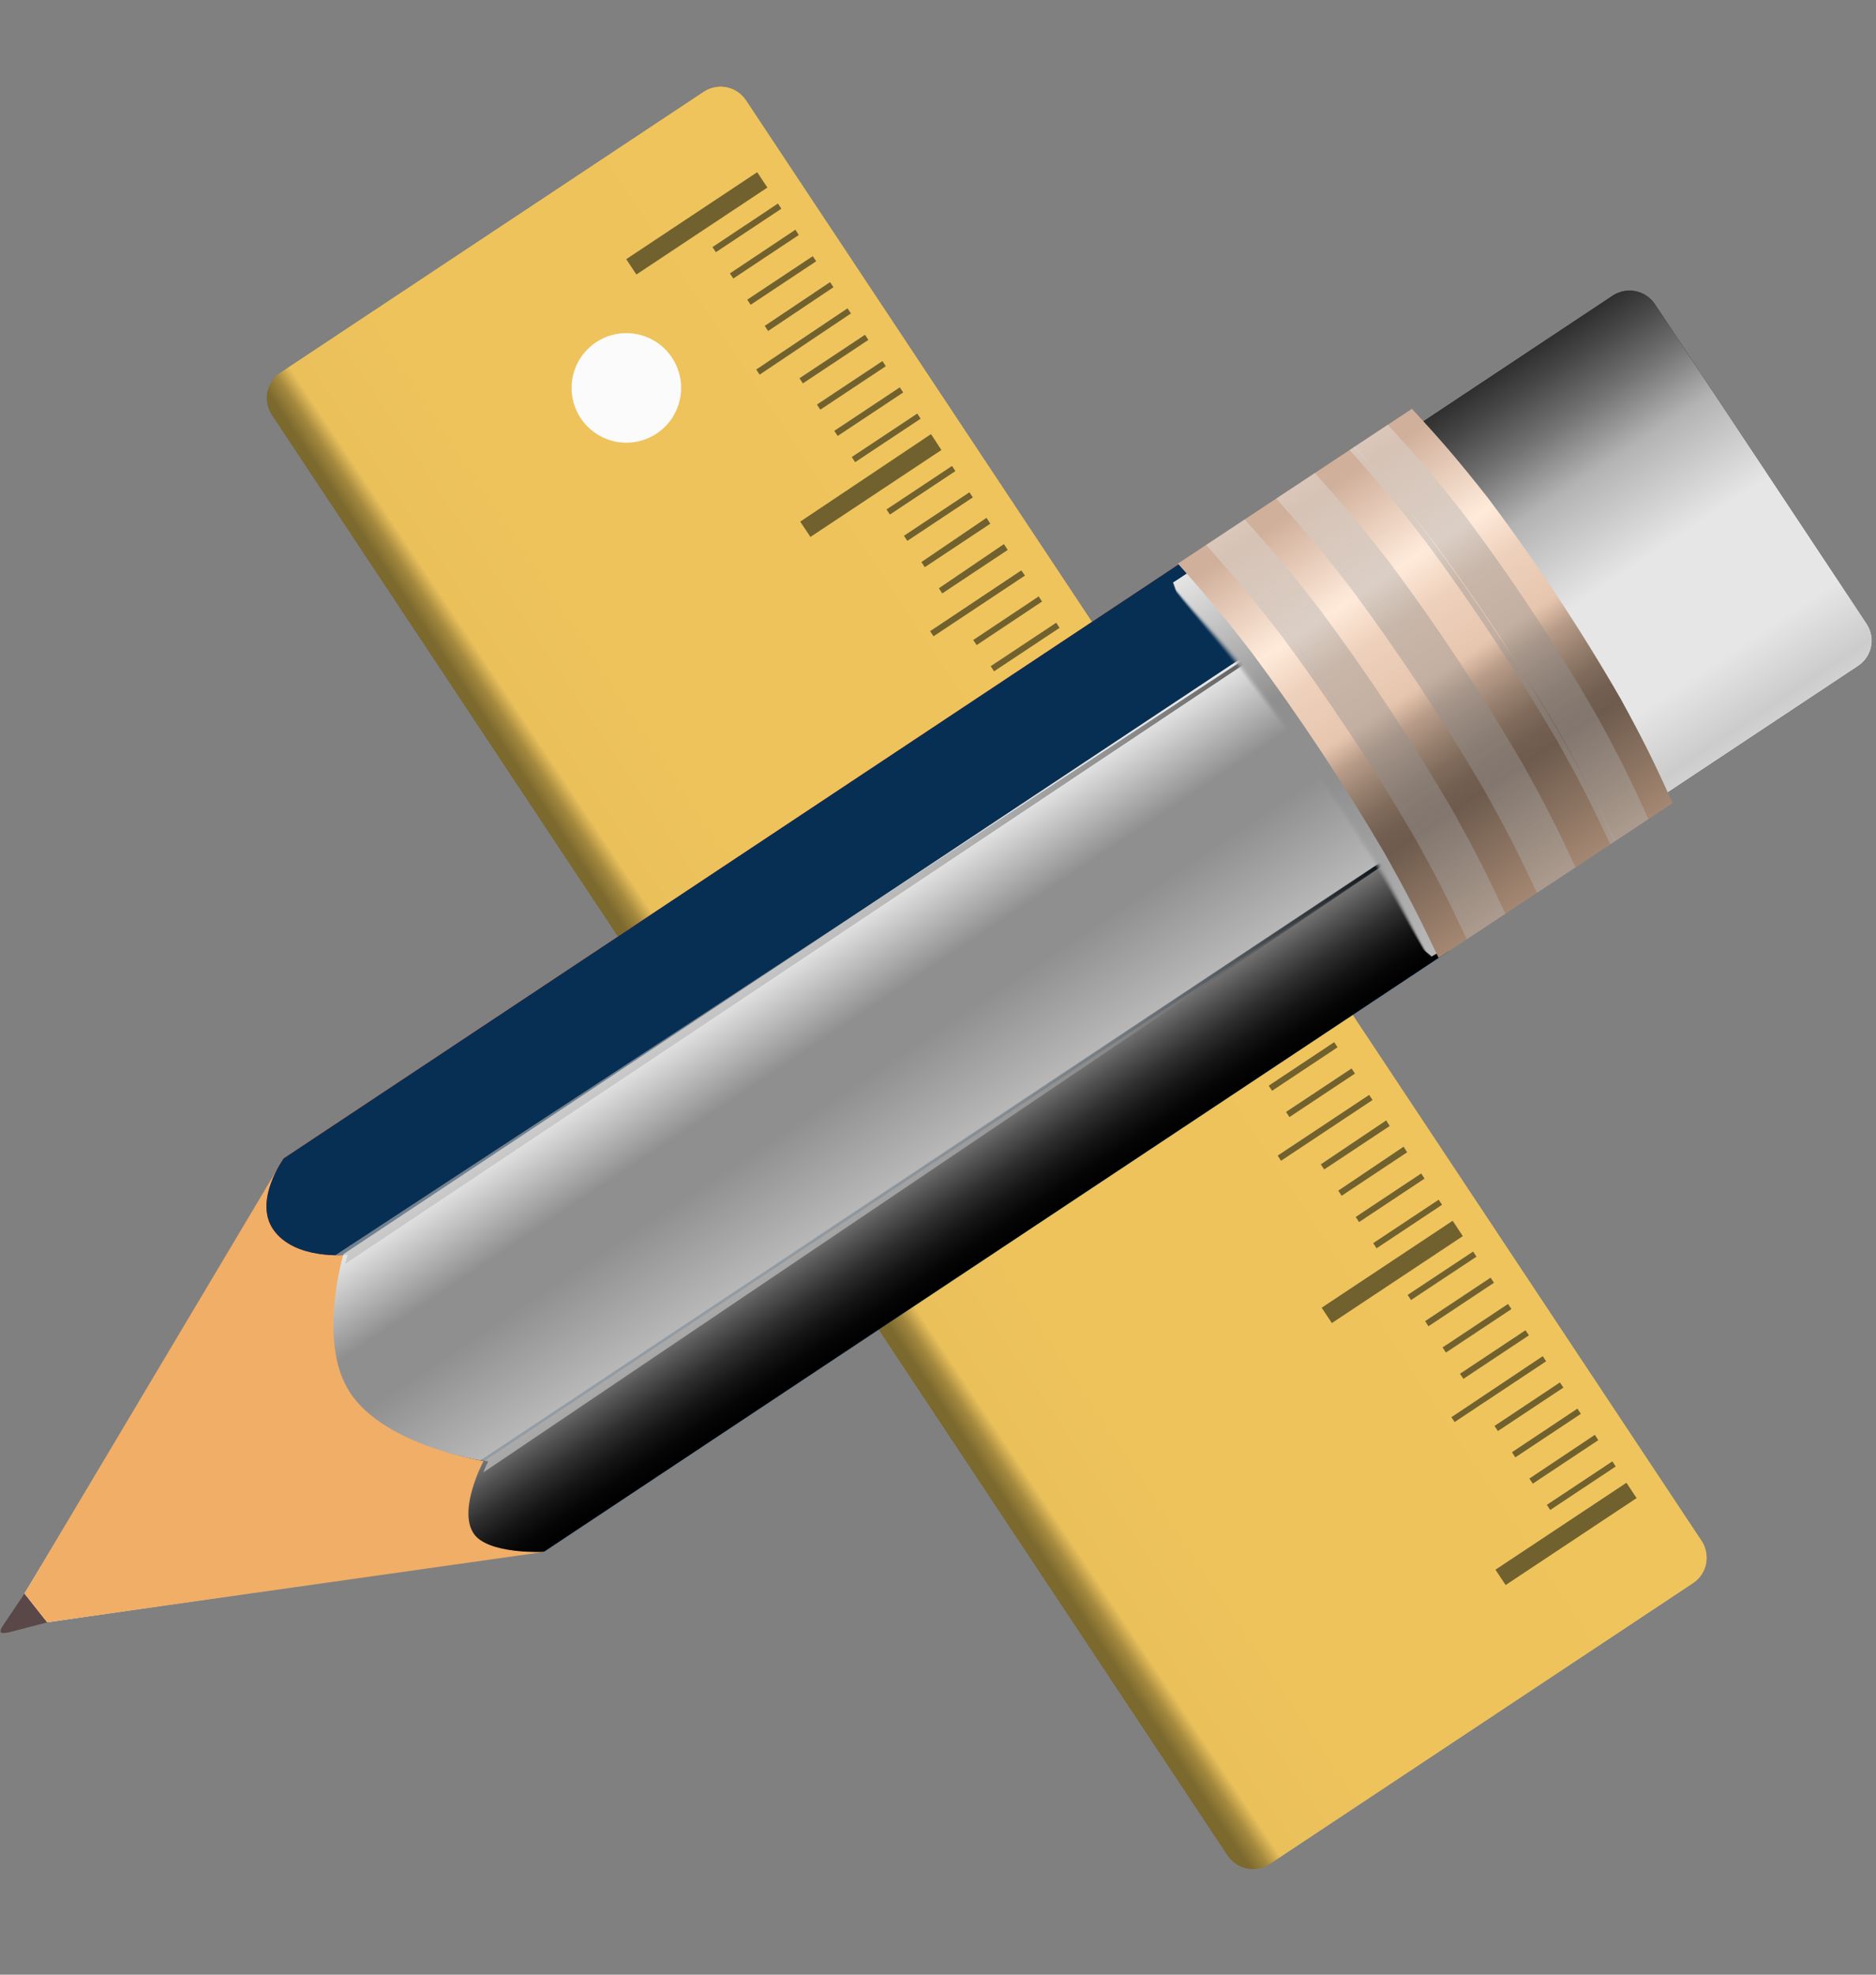 <svg width="134" height="141" viewBox="0 0 134 141" fill="none" xmlns="http://www.w3.org/2000/svg">
<rect x="0" y="0" width="134" height="141" fill="#808080" stroke="none"/>
<path d="M0.27 115.981L1.852 113.64L3.481 115.817L0.595 116.564C-0.016 116.68 -0.138 116.589 0.27 115.981Z" fill="#5A4848"/>
<path fill-rule="evenodd" clip-rule="evenodd" d="M53.278 7.163L121.537 110.024C121.695 110.262 121.804 110.529 121.859 110.809C121.914 111.089 121.913 111.377 121.856 111.657C121.8 111.937 121.689 112.203 121.529 112.44C121.37 112.677 121.165 112.88 120.927 113.038L90.698 133.09C90.218 133.409 89.631 133.523 89.066 133.409C88.501 133.295 88.005 132.961 87.686 132.481L19.426 29.627C19.268 29.389 19.158 29.123 19.104 28.843C19.049 28.562 19.049 28.274 19.106 27.994C19.163 27.714 19.274 27.448 19.433 27.211C19.593 26.974 19.797 26.771 20.035 26.614L50.264 6.561C50.744 6.242 51.331 6.125 51.896 6.238C52.461 6.351 52.958 6.684 53.278 7.163Z" fill="url(#paint0_linear_1_701)"/>
<path fill-rule="evenodd" clip-rule="evenodd" d="M53.278 7.163L121.537 110.024C121.695 110.262 121.804 110.529 121.859 110.809C121.914 111.089 121.913 111.377 121.856 111.657C121.8 111.937 121.689 112.203 121.529 112.44C121.37 112.677 121.165 112.88 120.927 113.038L90.698 133.09C90.218 133.409 89.631 133.523 89.066 133.409C88.501 133.295 88.005 132.961 87.686 132.481L19.426 29.627C19.268 29.389 19.158 29.123 19.104 28.843C19.049 28.562 19.049 28.274 19.106 27.994C19.163 27.714 19.274 27.448 19.433 27.211C19.593 26.974 19.797 26.771 20.035 26.614L50.264 6.561C50.744 6.242 51.331 6.125 51.896 6.238C52.461 6.351 52.958 6.684 53.278 7.163Z" fill="url(#paint1_linear_1_701)"/>
<path d="M44.73 18.506L45.457 19.601L54.813 13.392L54.085 12.297L44.73 18.506ZM50.891 17.643L51.133 18.008L55.81 14.903L55.567 14.533L50.891 17.643ZM52.137 19.521L52.378 19.886L57.056 16.781L56.815 16.404L52.137 19.521ZM53.376 21.397L53.619 21.761L58.297 18.657L58.054 18.293L53.376 21.397ZM54.624 23.268L54.866 23.634L59.532 20.509L59.291 20.144L54.624 23.268ZM57.106 27.009L57.349 27.375L62.027 24.27L61.784 23.906L57.106 27.009ZM58.352 28.887L58.593 29.252L63.272 26.148L63.031 25.783L58.352 28.887ZM59.592 30.764L59.834 31.128L64.512 28.025L64.27 27.66L59.592 30.764ZM60.839 32.635L61.082 33L65.759 29.896L65.518 29.531L60.839 32.635ZM54.017 26.385L54.26 26.75L60.78 22.382L60.537 22.016L54.017 26.385ZM57.16 37.245L57.887 38.34L67.243 32.132L66.499 30.999L57.16 37.245ZM63.322 36.377L63.564 36.741L68.243 33.637L68 33.273L63.322 36.377ZM64.568 38.255L64.809 38.62L69.487 35.516L69.246 35.151L64.568 38.255ZM65.814 40.133L66.057 40.498L70.735 37.395L70.466 36.975L65.814 40.133ZM67.062 42.005L67.304 42.37L71.981 39.265L71.707 38.852L67.062 42.005ZM69.517 45.698L69.76 46.062L74.433 42.951L74.19 42.587L69.517 45.698ZM70.764 47.569L71.005 47.934L75.684 44.83L75.443 44.465L70.764 47.569ZM72.011 49.447L72.254 49.812L76.913 46.705L76.671 46.339L72.011 49.447ZM73.258 51.319L73.501 51.684L78.178 48.579L77.936 48.216L73.258 51.319ZM66.436 45.068L66.679 45.434L73.213 41.097L72.946 40.729L66.436 45.068ZM69.58 55.929L70.306 57.023L79.639 50.804L78.913 49.708L69.58 55.929ZM75.741 55.061L75.983 55.425L80.662 52.32L80.419 51.956L75.741 55.061ZM76.987 56.939L77.228 57.304L81.906 54.2L81.665 53.834L76.987 56.939ZM78.226 58.816L78.469 59.18L83.147 56.077L82.904 55.711L78.226 58.816ZM79.472 60.694L79.715 61.059L84.392 57.954L84.119 57.558L79.472 60.694ZM81.954 64.436L82.197 64.8L86.876 61.696L86.633 61.332L81.954 64.436ZM83.201 66.314L83.443 66.68L88.084 63.533L87.843 63.168L83.201 66.314ZM84.447 68.192L84.689 68.556L89.332 65.406L89.089 65.04L84.447 68.192ZM85.686 70.069L85.929 70.434L90.607 67.33L90.364 66.966L85.686 70.069ZM78.866 63.811L79.108 64.177L85.642 59.841L85.366 59.429L78.866 63.811ZM81.968 74.631L82.696 75.726L92.049 69.511L91.323 68.415L81.968 74.631ZM88.129 73.763L88.372 74.127L93.05 71.023L92.808 70.659L88.129 73.763ZM89.376 75.641L89.618 76.007L94.295 72.902L94.053 72.538L89.376 75.641ZM90.622 77.52L90.863 77.885L95.541 74.78L95.299 74.415L90.622 77.52ZM91.861 79.396L92.104 79.762L96.782 76.657L96.539 76.293L91.861 79.396ZM94.343 83.138L94.586 83.502L99.264 80.4L99.016 80.001L94.343 83.138ZM95.59 85.017L95.832 85.382L100.509 82.277L100.257 81.877L95.59 85.017ZM96.836 86.895L97.077 87.26L101.755 84.155L101.513 83.79L96.836 86.895ZM98.084 88.766L98.326 89.131L103.004 86.027L102.761 85.663L98.084 88.766ZM91.261 82.515L91.504 82.881L98.038 78.545L97.797 78.18L91.261 82.515ZM94.405 93.376L95.132 94.471L104.487 88.263L103.761 87.167L94.405 93.376ZM116.174 105.875L106.818 112.082L107.545 113.177L116.9 106.969L116.174 105.875ZM100.545 92.463L100.787 92.826L105.463 89.73L105.221 89.365L100.545 92.463ZM101.793 94.334L102.034 94.699L106.711 91.594L106.47 91.23L101.793 94.334ZM103.039 96.212L103.28 96.577L107.959 93.472L107.716 93.107L103.039 96.212ZM104.286 98.09L104.528 98.454L109.207 95.349L108.964 94.985L104.286 98.09ZM106.75 101.817L106.993 102.181L111.671 99.078L111.423 98.71L106.75 101.817ZM107.996 103.695L108.239 104.06L112.916 100.955L112.67 100.582L107.996 103.695ZM109.243 105.573L109.484 105.938L114.162 102.833L113.918 102.453L109.243 105.573ZM110.489 107.451L110.732 107.815L115.41 104.71L115.167 104.347L110.489 107.451ZM103.67 101.194L103.903 101.537L110.438 97.201L110.197 96.835L103.67 101.194Z" fill="#71612E"/>
<path fill-rule="evenodd" clip-rule="evenodd" d="M118.204 21.724L133.346 44.542C133.665 45.022 133.78 45.609 133.665 46.174C133.551 46.739 133.217 47.235 132.737 47.554L113.299 60.453C112.819 60.772 112.231 60.887 111.667 60.772C111.102 60.658 110.605 60.324 110.287 59.844L95.145 37.025C94.827 36.545 94.712 35.958 94.826 35.393C94.941 34.828 95.275 34.332 95.755 34.013L115.191 21.115C115.672 20.797 116.259 20.682 116.824 20.796C117.388 20.91 117.885 21.244 118.204 21.724Z" fill="#C1272D"/>
<path fill-rule="evenodd" clip-rule="evenodd" d="M118.204 21.724L133.346 44.542C133.665 45.022 133.78 45.609 133.665 46.174C133.551 46.739 133.217 47.235 132.737 47.554L113.299 60.453C112.819 60.772 112.231 60.887 111.667 60.772C111.102 60.658 110.605 60.324 110.287 59.844L95.145 37.025C94.827 36.545 94.712 35.958 94.826 35.393C94.941 34.828 95.275 34.332 95.755 34.013L115.191 21.115C115.672 20.797 116.259 20.682 116.824 20.796C117.388 20.91 117.885 21.244 118.204 21.724Z" fill="#072F53"/>
<path style="mix-blend-mode:overlay" fill-rule="evenodd" clip-rule="evenodd" d="M118.204 21.724L133.346 44.542C133.665 45.022 133.78 45.609 133.665 46.174C133.551 46.739 133.217 47.235 132.737 47.554L113.299 60.453C112.819 60.772 112.231 60.887 111.667 60.772C111.102 60.658 110.605 60.324 110.287 59.844L95.145 37.025C94.827 36.545 94.712 35.958 94.826 35.393C94.941 34.828 95.275 34.332 95.755 34.013L115.191 21.115C115.672 20.797 116.259 20.682 116.824 20.796C117.388 20.91 117.885 21.244 118.204 21.724Z" fill="url(#paint2_linear_1_701)"/>
<path fill-rule="evenodd" clip-rule="evenodd" d="M20.277 83.148L1.748 113.784L3.371 115.836L38.686 110.748C38.686 110.748 35.767 94.164 20.277 83.148Z" fill="white"/>
<path fill-rule="evenodd" clip-rule="evenodd" d="M20.259 82.719L1.748 113.785L3.371 115.837L38.842 110.814C38.842 110.814 35.748 93.744 20.259 82.719Z" fill="#F1AE66"/>
<path fill-rule="evenodd" clip-rule="evenodd" d="M84.853 39.857L89.419 46.738L24.829 89.599C24.829 89.599 21.026 90.012 19.503 87.763C18.109 85.708 20.261 82.718 20.261 82.718L84.853 39.857Z" fill="#F1AE66"/>
<path fill-rule="evenodd" clip-rule="evenodd" d="M84.853 39.857L89.419 46.738L24.829 89.599C24.829 89.599 21.026 90.012 19.503 87.763C18.109 85.708 20.261 82.718 20.261 82.718L84.853 39.857Z" fill="#D32214"/>
<path fill-rule="evenodd" clip-rule="evenodd" d="M84.853 39.857L89.419 46.738L24.829 89.599C24.829 89.599 21.026 90.012 19.503 87.763C18.109 85.708 20.261 82.718 20.261 82.718L84.853 39.857Z" fill="#072F53"/>
<path fill-rule="evenodd" clip-rule="evenodd" d="M99.192 61.469L103.478 67.928L38.888 110.789C38.888 110.789 34.907 110.981 33.908 109.475C32.775 107.767 34.602 104.33 34.602 104.33L99.192 61.469Z" fill="#072F53"/>
<path style="mix-blend-mode:overlay" fill-rule="evenodd" clip-rule="evenodd" d="M99.114 61.488L103.4 67.947L38.81 110.81C38.81 110.81 34.829 111 33.83 109.494C32.697 107.786 34.524 104.351 34.524 104.351L99.114 61.488Z" fill="url(#paint3_linear_1_701)"/>
<path fill-rule="evenodd" clip-rule="evenodd" d="M89.417 46.739L99.192 61.468L34.599 104.329C34.599 104.329 27.785 103.257 25.303 99.517C22.9 95.895 24.825 89.599 24.825 89.599L89.417 46.739Z" fill="#F1AE66"/>
<path fill-rule="evenodd" clip-rule="evenodd" d="M89.417 46.739L99.192 61.468L34.599 104.329C34.599 104.329 27.785 103.257 25.303 99.517C22.9 95.895 24.825 89.599 24.825 89.599L89.417 46.739Z" fill="#072F53"/>
<path style="mix-blend-mode:overlay" fill-rule="evenodd" clip-rule="evenodd" d="M89.133 46.681L98.908 61.41L34.315 104.271C34.315 104.271 27.501 103.199 25.018 99.46C22.616 95.837 24.541 89.542 24.541 89.542L89.133 46.681Z" fill="url(#paint4_linear_1_701)"/>
<path style="mix-blend-mode:screen" opacity="0.6" d="M88.013 47.643L23.96 89.621C24.249 89.632 24.539 89.626 24.827 89.6C24.797 89.749 24.699 90.053 24.66 90.243L89.564 46.963L89.417 46.739L88.013 47.643Z" fill="url(#paint5_linear_1_701)"/>
<path style="mix-blend-mode:overlay" opacity="0.8" d="M98.013 62.314L34.522 105.138C34.623 104.866 34.741 104.601 34.876 104.344C34.734 104.316 34.41 104.289 34.219 104.25L99.24 61.148L99.39 61.369L98.013 62.314Z" fill="url(#paint6_linear_1_701)"/>
<g style="mix-blend-mode:multiply">
<path opacity="0.09" d="M91.173 36.949L85.211 40.719L84.405 41.229C84.333 41.275 84.262 41.319 84.191 41.365C83.893 41.552 83.998 41.485 83.792 41.616C83.78 41.626 83.771 41.639 83.766 41.654C83.761 41.668 83.761 41.684 83.764 41.699C83.771 41.827 83.887 42.071 84.08 42.402C85.105 43.755 87.166 46.08 88.64 47.999C92.031 52.406 95.124 56.883 98.041 61.593C99.287 63.606 100.675 66.257 101.576 67.706C101.879 68.102 102.101 68.337 102.215 68.34C102.224 68.341 102.233 68.339 102.24 68.335L102.638 68.083L102.803 67.978L103.019 67.842L103.808 67.342L109.638 63.652L111.499 62.474L112.826 61.633C111.366 58.806 110.617 57.401 108.958 54.679C106.08 49.962 102.93 45.403 99.521 41.023C97.559 38.503 96.504 37.297 94.363 34.916L93.036 35.755L91.173 36.949Z" fill="url(#paint7_linear_1_701)"/>
<path opacity="0.18" d="M91.399 36.801L85.345 40.632L84.533 41.152L84.31 41.283L83.904 41.539C83.89 41.55 83.879 41.563 83.871 41.578C83.863 41.593 83.859 41.61 83.858 41.627C83.837 41.767 83.912 41.997 84.049 42.319C85.183 43.786 87.18 45.974 88.701 47.954C92.091 52.36 95.185 56.84 98.1 61.548C99.389 63.63 100.676 66.175 101.644 67.763C101.953 68.095 102.18 68.284 102.31 68.275C102.32 68.275 102.329 68.272 102.338 68.267L102.739 68.012L102.914 67.901L103.134 67.763C103.401 67.593 103.668 67.424 103.937 67.255L109.873 63.498L111.734 62.32L113.061 61.479C111.601 58.653 110.85 57.247 109.191 54.525C106.315 49.808 103.165 45.249 99.754 40.87C97.783 38.374 96.729 37.16 94.588 34.782L93.262 35.629L91.399 36.801Z" fill="url(#paint8_linear_1_701)"/>
<path opacity="0.27" d="M91.625 36.653L85.481 40.543L84.648 41.07L84.428 41.209L84.008 41.47C83.977 41.493 83.954 41.525 83.945 41.562C83.9 41.698 83.931 41.931 84.01 42.242C85.257 43.819 87.186 45.874 88.755 47.919C92.144 52.325 95.239 56.803 98.154 61.513C99.486 63.662 100.674 66.103 101.702 67.827C102.02 68.096 102.249 68.24 102.399 68.217C102.409 68.216 102.418 68.214 102.425 68.209L102.834 67.95L103.008 67.839L103.232 67.698L104.051 67.18L110.088 63.358L111.952 62.182L113.279 61.343C111.819 58.516 111.069 57.109 109.41 54.389C106.534 49.672 103.383 45.112 99.973 40.733C98.013 38.213 96.956 37.007 94.815 34.626L93.488 35.465L91.625 36.653Z" fill="url(#paint9_linear_1_701)"/>
<path opacity="0.36" d="M91.857 36.513L85.62 40.461L84.777 40.995L84.551 41.139L84.126 41.39C84.09 41.415 84.061 41.449 84.043 41.488C83.97 41.634 83.966 41.854 83.986 42.156C85.344 43.842 87.206 45.767 88.816 47.868C92.205 52.274 95.297 56.753 98.214 61.462C99.594 63.687 100.692 66.025 101.774 67.888C102.097 68.095 102.33 68.193 102.5 68.156L102.526 68.147L102.94 67.883L103.115 67.772L103.342 67.628L104.173 67.102L110.317 63.212L112.178 62.035L113.505 61.195C112.045 58.367 111.295 56.962 109.636 54.241C106.759 49.524 103.609 44.965 100.199 40.585C98.237 38.065 97.182 36.859 95.041 34.478L93.714 35.317L91.857 36.513Z" fill="url(#paint10_linear_1_701)"/>
<path opacity="0.45" d="M92.079 36.358L85.747 40.362L84.89 40.904L84.664 41.057C84.416 41.214 84.419 41.213 84.236 41.327C84.196 41.354 84.162 41.39 84.136 41.43C84.025 41.634 83.963 41.858 83.954 42.087C85.421 43.883 87.218 45.675 88.881 47.838C92.27 52.244 95.364 56.724 98.279 61.433C99.696 63.719 100.689 65.952 101.839 67.952C102.169 68.095 102.401 68.151 102.594 68.097C102.603 68.095 102.612 68.092 102.62 68.088L103.041 67.822L103.215 67.71L103.447 67.564L104.293 67.028L110.545 63.065L112.406 61.887L113.733 61.048C112.273 58.219 111.522 56.814 109.862 54.093C106.987 49.376 103.836 44.817 100.425 40.438C98.465 37.918 97.41 36.71 95.269 34.331L93.942 35.17L92.079 36.358Z" fill="url(#paint11_linear_1_701)"/>
<path opacity="0.55" d="M92.306 36.21L85.886 40.278L85.013 40.834L84.781 40.981L84.348 41.245C84.303 41.274 84.263 41.311 84.23 41.352C84.086 41.547 83.981 41.766 83.922 41.997C85.503 43.902 87.232 45.563 88.942 47.789C92.331 52.195 95.425 56.674 98.34 61.382C99.804 63.739 100.693 65.865 101.905 68.003C102.242 68.084 102.49 68.098 102.689 68.026C102.698 68.023 102.707 68.019 102.716 68.014L103.142 67.745L103.317 67.634L103.552 67.485L104.411 66.94L110.763 62.92L112.628 61.738L113.953 60.898C112.494 58.07 111.744 56.665 110.085 53.944C107.208 49.228 104.057 44.669 100.648 40.289C98.688 37.769 97.631 36.563 95.49 34.182L94.163 35.023L92.306 36.21Z" fill="url(#paint12_linear_1_701)"/>
<path opacity="0.64" d="M92.534 36.063L86.023 40.183L85.15 40.738L84.912 40.888L84.471 41.167C84.42 41.201 84.374 41.24 84.334 41.285C84.156 41.476 84.008 41.691 83.896 41.924C85.583 43.938 87.249 45.468 89.003 47.753C92.392 52.158 95.484 56.638 98.401 61.347C99.904 63.771 100.702 65.789 101.973 68.068C102.249 68.096 102.527 68.062 102.786 67.968C102.796 67.965 102.805 67.961 102.813 67.956C102.988 67.845 103.029 67.82 103.246 67.683L103.421 67.572L103.66 67.422L104.533 66.867L110.993 62.78L112.854 61.602L114.181 60.761C112.721 57.934 111.971 56.529 110.312 53.807C107.435 49.09 104.285 44.531 100.875 40.152C98.913 37.632 97.858 36.425 95.717 34.044L94.391 34.884L92.534 36.063Z" fill="url(#paint13_linear_1_701)"/>
<path opacity="0.73" d="M92.762 35.917L86.16 40.097L85.266 40.662L85.024 40.815L84.576 41.099C84.522 41.134 84.47 41.172 84.422 41.214C84.215 41.403 84.029 41.612 83.867 41.837C85.668 43.961 87.264 45.358 89.068 47.706C92.457 52.112 95.551 56.591 98.466 61.299C100.01 63.791 100.702 65.708 102.042 68.123C102.334 68.094 102.618 68.019 102.884 67.902L102.911 67.888L103.348 67.611L103.541 67.5C103.618 67.45 103.699 67.4 103.784 67.346L104.672 66.784L111.226 62.625L113.087 61.446L114.414 60.606C112.954 57.78 112.203 56.374 110.544 53.652C107.668 48.935 104.517 44.376 101.107 39.997C99.146 37.477 98.091 36.271 95.95 33.89L94.624 34.729L92.762 35.917Z" fill="url(#paint14_linear_1_701)"/>
<path opacity="0.82" d="M92.989 35.772L86.297 40.009L85.389 40.582L85.143 40.737L84.689 41.026C84.628 41.063 84.569 41.103 84.512 41.147C84.272 41.336 84.045 41.54 83.832 41.758C85.745 43.991 87.274 45.256 89.125 47.665C92.514 52.071 95.608 56.55 98.523 61.26C100.108 63.819 100.71 65.633 102.104 68.185C102.406 68.098 102.698 67.983 102.976 67.84L103.002 67.826L103.445 67.544C103.507 67.507 103.57 67.467 103.634 67.424L103.889 67.278L104.79 66.707L111.455 62.493L113.319 61.301L114.644 60.462C113.184 57.635 112.435 56.228 110.776 53.508C107.899 48.791 104.749 44.232 101.339 39.852C99.378 37.333 98.322 36.126 96.181 33.745L94.854 34.585L92.989 35.772Z" fill="url(#paint15_linear_1_701)"/>
<path opacity="0.91" d="M93.218 35.622L86.434 39.916L85.517 40.493L85.266 40.65L84.803 40.943C84.738 40.985 84.677 41.027 84.615 41.07C84.365 41.243 84.124 41.425 83.809 41.669C85.834 44.012 87.3 45.147 89.193 47.613C92.584 52.02 95.676 56.499 98.593 61.207C100.222 63.831 100.725 65.545 102.179 68.234C102.544 68.061 102.814 67.922 103.079 67.768C103.079 67.768 103.098 67.757 103.105 67.751L103.555 67.468C103.617 67.427 103.681 67.388 103.748 67.345L103.999 67.187L104.914 66.607L111.685 62.321L113.546 61.143L114.873 60.303C113.413 57.475 112.663 56.07 111.004 53.349C108.127 48.633 104.977 44.074 101.567 39.694C99.605 37.174 98.551 35.966 96.409 33.587L95.082 34.426L93.218 35.622Z" fill="url(#paint16_linear_1_701)"/>
<path d="M101.791 39.565C99.807 37.062 98.775 35.839 96.633 33.458L95.307 34.299L93.446 35.477L86.571 39.827L85.64 40.416L85.385 40.578L84.71 41.007L83.779 41.596C85.914 44.048 87.289 45.064 89.254 47.58C92.607 52.015 95.7 56.487 98.653 61.175C100.301 63.883 100.731 65.474 102.244 68.303L103.175 67.714L103.851 67.285L104.106 67.125C104.416 66.928 104.726 66.731 105.036 66.536L111.918 62.185L113.779 61.007L115.106 60.167C113.646 57.339 112.87 55.948 111.235 53.213C108.28 48.481 105.19 44.014 101.791 39.565Z" fill="url(#paint17_linear_1_701)"/>
</g>
<path d="M106.241 35.503C104.183 32.896 103.108 31.632 100.851 29.19L86.556 38.643L86.225 38.861C85.465 39.365 84.987 39.681 84.136 40.244C86.38 42.767 87.444 44.054 89.471 46.677C92.886 51.275 96.048 56.055 98.944 60.997C100.56 63.882 101.314 65.358 102.758 68.399L104.847 67.017L105.178 66.799L119.472 57.344C118.101 54.298 117.356 52.805 115.759 49.892C112.883 44.906 109.704 40.101 106.241 35.503Z" fill="url(#paint18_linear_1_701)"/>
<path style="mix-blend-mode:screen" opacity="0.4" d="M94.255 43.496C92.223 40.877 91.155 39.596 88.907 37.093L86.487 38.694C88.731 41.217 89.796 42.497 91.827 45.119C95.244 49.717 98.406 54.499 101.3 59.443C102.914 62.331 103.669 63.809 105.108 66.849L107.528 65.248C106.106 62.206 105.348 60.727 103.737 57.829C100.845 52.879 97.68 48.094 94.255 43.496Z" fill="url(#paint19_linear_1_701)"/>
<path style="mix-blend-mode:multiply" opacity="0.4" d="M101.307 59.433C102.919 62.323 103.676 63.799 105.113 66.839L104.771 67.066C103.337 64.026 102.581 62.548 100.965 59.66C98.07 54.717 94.907 49.935 91.492 45.336C89.46 42.715 88.394 41.431 86.151 38.91L86.492 38.684C88.734 41.207 89.802 42.487 91.833 45.108C95.251 49.706 98.414 54.488 101.307 59.433Z" fill="url(#paint20_linear_1_701)"/>
<path style="mix-blend-mode:screen" opacity="0.4" d="M99.267 40.18C97.235 37.561 96.168 36.281 93.92 33.777L91.499 35.378C93.742 37.901 94.808 39.181 96.838 41.803C100.256 46.401 103.419 51.183 106.312 56.127C107.926 59.014 108.681 60.493 110.12 63.533L112.539 61.932C111.117 58.891 110.36 57.411 108.749 54.514C105.859 49.562 102.693 44.777 99.267 40.18Z" fill="url(#paint21_linear_1_701)"/>
<path style="mix-blend-mode:multiply" opacity="0.4" d="M106.318 56.12C107.932 59.008 108.688 60.486 110.125 63.526L109.783 63.752C108.349 60.713 107.592 59.235 105.977 56.345C103.081 51.403 99.918 46.621 96.504 42.021C94.472 39.4 93.405 38.117 91.162 35.597L91.504 35.37C93.745 37.893 94.812 39.173 96.843 41.796C100.262 46.393 103.426 51.175 106.318 56.12Z" fill="url(#paint22_linear_1_701)"/>
<path style="mix-blend-mode:multiply" opacity="0.4" d="M111.56 52.654C113.173 55.542 113.929 57.02 115.366 60.06L115.025 60.286C113.589 57.246 112.834 55.769 111.218 52.881C108.322 47.937 105.16 43.155 101.744 38.555C99.713 35.927 98.645 34.651 96.404 32.131L96.746 31.904C98.988 34.428 100.055 35.709 102.086 38.33C105.504 42.928 108.667 47.709 111.56 52.654Z" fill="url(#paint23_linear_1_701)"/>
<path style="mix-blend-mode:screen" opacity="0.4" d="M104.511 36.656C102.462 34.048 101.384 32.782 99.125 30.33C98.158 30.971 97.674 31.291 96.706 31.931C98.962 34.394 100.036 35.664 102.076 38.273C105.528 42.872 108.704 47.671 111.587 52.646C113.19 55.553 113.936 57.04 115.325 60.09L117.746 58.489C116.368 55.443 115.621 53.952 114.022 51.043C111.145 46.06 107.969 41.255 104.511 36.656Z" fill="url(#paint24_linear_1_701)"/>
<path fill-rule="evenodd" clip-rule="evenodd" d="M47.998 25.534C48.426 26.179 48.654 26.936 48.652 27.71C48.649 28.484 48.418 29.239 47.986 29.882C47.554 30.524 46.941 31.023 46.225 31.317C45.51 31.611 44.723 31.686 43.964 31.533C43.206 31.38 42.51 31.005 41.964 30.456C41.419 29.907 41.048 29.208 40.9 28.449C40.752 27.689 40.832 26.903 41.13 26.189C41.429 25.475 41.933 24.866 42.578 24.438C43.442 23.865 44.498 23.658 45.515 23.864C46.531 24.07 47.425 24.67 47.998 25.534Z" fill="#FBFBFB"/>
<defs>
<linearGradient id="paint0_linear_1_701" x1="125.97" y1="32.877" x2="30.253" y2="96.612" gradientUnits="userSpaceOnUse">
<stop stop-color="#F0C55D"/>
<stop offset="0.66" stop-color="#EEC35C"/>
<stop offset="0.73" stop-color="#EAC05B"/>
<stop offset="0.74" stop-color="#A3883E"/>
<stop offset="0.75" stop-color="#7C692E"/>
</linearGradient>
<linearGradient id="paint1_linear_1_701" x1="125.97" y1="32.877" x2="30.253" y2="96.612" gradientUnits="userSpaceOnUse">
<stop stop-color="#F0C55D"/>
<stop offset="0.66" stop-color="#EEC35C"/>
<stop offset="0.73" stop-color="#EAC05B"/>
<stop offset="0.74" stop-color="#A3883E"/>
<stop offset="0.75" stop-color="#7C692E"/>
</linearGradient>
<linearGradient id="paint2_linear_1_701" x1="103.068" y1="23.959" x2="125.317" y2="57.448" gradientUnits="userSpaceOnUse">
<stop stop-color="#171717"/>
<stop offset="0.04" stop-color="#1C1C1C"/>
<stop offset="0.1" stop-color="#2C2C2C"/>
<stop offset="0.16" stop-color="#464646"/>
<stop offset="0.23" stop-color="#6A6A6A"/>
<stop offset="0.25" stop-color="#757575"/>
<stop offset="0.35" stop-color="#B3B3B3"/>
<stop offset="0.53" stop-color="#E6E6E6"/>
<stop offset="0.75" stop-color="#E6E6E6"/>
<stop offset="0.87" stop-color="#CCCCCC"/>
<stop offset="1" stop-color="#E6E6E6"/>
</linearGradient>
<linearGradient id="paint3_linear_1_701" x1="69.679" y1="90.325" x2="65.393" y2="83.866" gradientUnits="userSpaceOnUse">
<stop/>
<stop offset="0.16" stop-color="#050505"/>
<stop offset="0.36" stop-color="#151515"/>
<stop offset="0.58" stop-color="#2F2F2F"/>
<stop offset="0.81" stop-color="#535353"/>
<stop offset="1" stop-color="#757575"/>
</linearGradient>
<linearGradient id="paint4_linear_1_701" x1="64.494" y1="84.247" x2="54.719" y2="69.518" gradientUnits="userSpaceOnUse">
<stop stop-color="#B8B8B8"/>
<stop offset="0.43" stop-color="#8F8F8F"/>
<stop offset="0.65" stop-color="#8F8F8F"/>
<stop offset="1" stop-color="#E8E8E8"/>
</linearGradient>
<linearGradient id="paint5_linear_1_701" x1="24.182" y1="89.675" x2="89.93" y2="46.714" gradientUnits="userSpaceOnUse">
<stop stop-color="#B8B8B8"/>
<stop offset="0.31" stop-color="#B6B6B6"/>
<stop offset="0.46" stop-color="#AEAEAE"/>
<stop offset="0.58" stop-color="#A1A1A1"/>
<stop offset="0.68" stop-color="#8F8F8F"/>
<stop offset="0.76" stop-color="#777777"/>
<stop offset="0.84" stop-color="#595959"/>
<stop offset="0.91" stop-color="#363636"/>
<stop offset="0.98" stop-color="#0F0F0F"/>
<stop offset="1"/>
</linearGradient>
<linearGradient id="paint6_linear_1_701" x1="34.757" y1="104.886" x2="99.887" y2="60.997" gradientUnits="userSpaceOnUse">
<stop stop-color="#B8B8B8"/>
<stop offset="0.31" stop-color="#B6B6B6"/>
<stop offset="0.46" stop-color="#AEAEAE"/>
<stop offset="0.58" stop-color="#A1A1A1"/>
<stop offset="0.68" stop-color="#8F8F8F"/>
<stop offset="0.76" stop-color="#777777"/>
<stop offset="0.84" stop-color="#595959"/>
<stop offset="0.91" stop-color="#363636"/>
<stop offset="0.98" stop-color="#0F0F0F"/>
<stop offset="1"/>
</linearGradient>
<linearGradient id="paint7_linear_1_701" x1="108.181" y1="63.992" x2="90.819" y2="36.671" gradientUnits="userSpaceOnUse">
<stop stop-color="#B8B8B8"/>
<stop offset="0.43" stop-color="#8F8F8F"/>
<stop offset="0.65" stop-color="#8F8F8F"/>
<stop offset="1" stop-color="#E8E8E8"/>
</linearGradient>
<linearGradient id="paint8_linear_1_701" x1="108.302" y1="63.91" x2="90.941" y2="36.589" gradientUnits="userSpaceOnUse">
<stop stop-color="#B8B8B8"/>
<stop offset="0.43" stop-color="#8F8F8F"/>
<stop offset="0.65" stop-color="#8F8F8F"/>
<stop offset="1" stop-color="#E8E8E8"/>
</linearGradient>
<linearGradient id="paint9_linear_1_701" x1="108.424" y1="63.829" x2="91.063" y2="36.508" gradientUnits="userSpaceOnUse">
<stop stop-color="#B8B8B8"/>
<stop offset="0.43" stop-color="#8F8F8F"/>
<stop offset="0.65" stop-color="#8F8F8F"/>
<stop offset="1" stop-color="#E8E8E8"/>
</linearGradient>
<linearGradient id="paint10_linear_1_701" x1="108.544" y1="63.747" x2="91.182" y2="36.426" gradientUnits="userSpaceOnUse">
<stop stop-color="#B8B8B8"/>
<stop offset="0.43" stop-color="#8F8F8F"/>
<stop offset="0.65" stop-color="#8F8F8F"/>
<stop offset="1" stop-color="#E8E8E8"/>
</linearGradient>
<linearGradient id="paint11_linear_1_701" x1="108.666" y1="63.666" x2="91.305" y2="36.344" gradientUnits="userSpaceOnUse">
<stop stop-color="#B8B8B8"/>
<stop offset="0.43" stop-color="#8F8F8F"/>
<stop offset="0.65" stop-color="#8F8F8F"/>
<stop offset="1" stop-color="#E8E8E8"/>
</linearGradient>
<linearGradient id="paint12_linear_1_701" x1="108.789" y1="63.583" x2="91.428" y2="36.263" gradientUnits="userSpaceOnUse">
<stop stop-color="#B8B8B8"/>
<stop offset="0.43" stop-color="#8F8F8F"/>
<stop offset="0.65" stop-color="#8F8F8F"/>
<stop offset="1" stop-color="#E8E8E8"/>
</linearGradient>
<linearGradient id="paint13_linear_1_701" x1="108.911" y1="63.505" x2="91.55" y2="36.184" gradientUnits="userSpaceOnUse">
<stop stop-color="#B8B8B8"/>
<stop offset="0.43" stop-color="#8F8F8F"/>
<stop offset="0.65" stop-color="#8F8F8F"/>
<stop offset="1" stop-color="#E8E8E8"/>
</linearGradient>
<linearGradient id="paint14_linear_1_701" x1="109.034" y1="63.424" x2="91.673" y2="36.103" gradientUnits="userSpaceOnUse">
<stop stop-color="#B8B8B8"/>
<stop offset="0.43" stop-color="#8F8F8F"/>
<stop offset="0.65" stop-color="#8F8F8F"/>
<stop offset="1" stop-color="#E8E8E8"/>
</linearGradient>
<linearGradient id="paint15_linear_1_701" x1="109.158" y1="63.344" x2="91.797" y2="36.023" gradientUnits="userSpaceOnUse">
<stop stop-color="#B8B8B8"/>
<stop offset="0.43" stop-color="#8F8F8F"/>
<stop offset="0.65" stop-color="#8F8F8F"/>
<stop offset="1" stop-color="#E8E8E8"/>
</linearGradient>
<linearGradient id="paint16_linear_1_701" x1="109.28" y1="63.261" x2="91.919" y2="35.94" gradientUnits="userSpaceOnUse">
<stop stop-color="#B8B8B8"/>
<stop offset="0.43" stop-color="#8F8F8F"/>
<stop offset="0.65" stop-color="#8F8F8F"/>
<stop offset="1" stop-color="#E8E8E8"/>
</linearGradient>
<linearGradient id="paint17_linear_1_701" x1="109.387" y1="63.191" x2="92.026" y2="35.87" gradientUnits="userSpaceOnUse">
<stop stop-color="#B8B8B8"/>
<stop offset="0.43" stop-color="#8F8F8F"/>
<stop offset="0.65" stop-color="#8F8F8F"/>
<stop offset="1" stop-color="#E8E8E8"/>
</linearGradient>
<linearGradient id="paint18_linear_1_701" x1="112.328" y1="62.378" x2="93.586" y2="34.136" gradientUnits="userSpaceOnUse">
<stop stop-color="#A68974"/>
<stop offset="0.02" stop-color="#A18570"/>
<stop offset="0.25" stop-color="#6E5B4D"/>
<stop offset="0.29" stop-color="#735F51"/>
<stop offset="0.34" stop-color="#816C5C"/>
<stop offset="0.39" stop-color="#98806F"/>
<stop offset="0.45" stop-color="#B89C89"/>
<stop offset="0.5" stop-color="#E1C1AA"/>
<stop offset="0.51" stop-color="#E7C6AF"/>
<stop offset="0.64" stop-color="#EED1BC"/>
<stop offset="0.74" stop-color="#FFEADA"/>
<stop offset="0.96" stop-color="#D0B09B"/>
</linearGradient>
<linearGradient id="paint19_linear_1_701" x1="107.471" y1="65.603" x2="88.73" y2="37.361" gradientUnits="userSpaceOnUse">
<stop stop-color="#B8B8B8"/>
<stop offset="0.43" stop-color="#8F8F8F"/>
<stop offset="0.65" stop-color="#8F8F8F"/>
<stop offset="1" stop-color="#E8E8E8"/>
</linearGradient>
<linearGradient id="paint20_linear_1_701" x1="106.081" y1="66.523" x2="87.339" y2="38.281" gradientUnits="userSpaceOnUse">
<stop stop-color="#B8B8B8"/>
<stop offset="0.43" stop-color="#8F8F8F"/>
<stop offset="0.65" stop-color="#8F8F8F"/>
<stop offset="1" stop-color="#E8E8E8"/>
</linearGradient>
<linearGradient id="paint21_linear_1_701" x1="112.499" y1="62.265" x2="93.757" y2="34.023" gradientUnits="userSpaceOnUse">
<stop stop-color="#B8B8B8"/>
<stop offset="0.43" stop-color="#8F8F8F"/>
<stop offset="0.65" stop-color="#8F8F8F"/>
<stop offset="1" stop-color="#E8E8E8"/>
</linearGradient>
<linearGradient id="paint22_linear_1_701" x1="111.108" y1="63.189" x2="92.366" y2="34.947" gradientUnits="userSpaceOnUse">
<stop stop-color="#B8B8B8"/>
<stop offset="0.43" stop-color="#8F8F8F"/>
<stop offset="0.65" stop-color="#8F8F8F"/>
<stop offset="1" stop-color="#E8E8E8"/>
</linearGradient>
<linearGradient id="paint23_linear_1_701" x1="116.366" y1="59.7" x2="97.624" y2="31.457" gradientUnits="userSpaceOnUse">
<stop stop-color="#B8B8B8"/>
<stop offset="0.43" stop-color="#8F8F8F"/>
<stop offset="0.65" stop-color="#8F8F8F"/>
<stop offset="1" stop-color="#E8E8E8"/>
</linearGradient>
<linearGradient id="paint24_linear_1_701" x1="117.76" y1="58.773" x2="99.019" y2="30.531" gradientUnits="userSpaceOnUse">
<stop stop-color="#B8B8B8"/>
<stop offset="0.43" stop-color="#8F8F8F"/>
<stop offset="0.65" stop-color="#8F8F8F"/>
<stop offset="1" stop-color="#E8E8E8"/>
</linearGradient>
</defs>
</svg>
